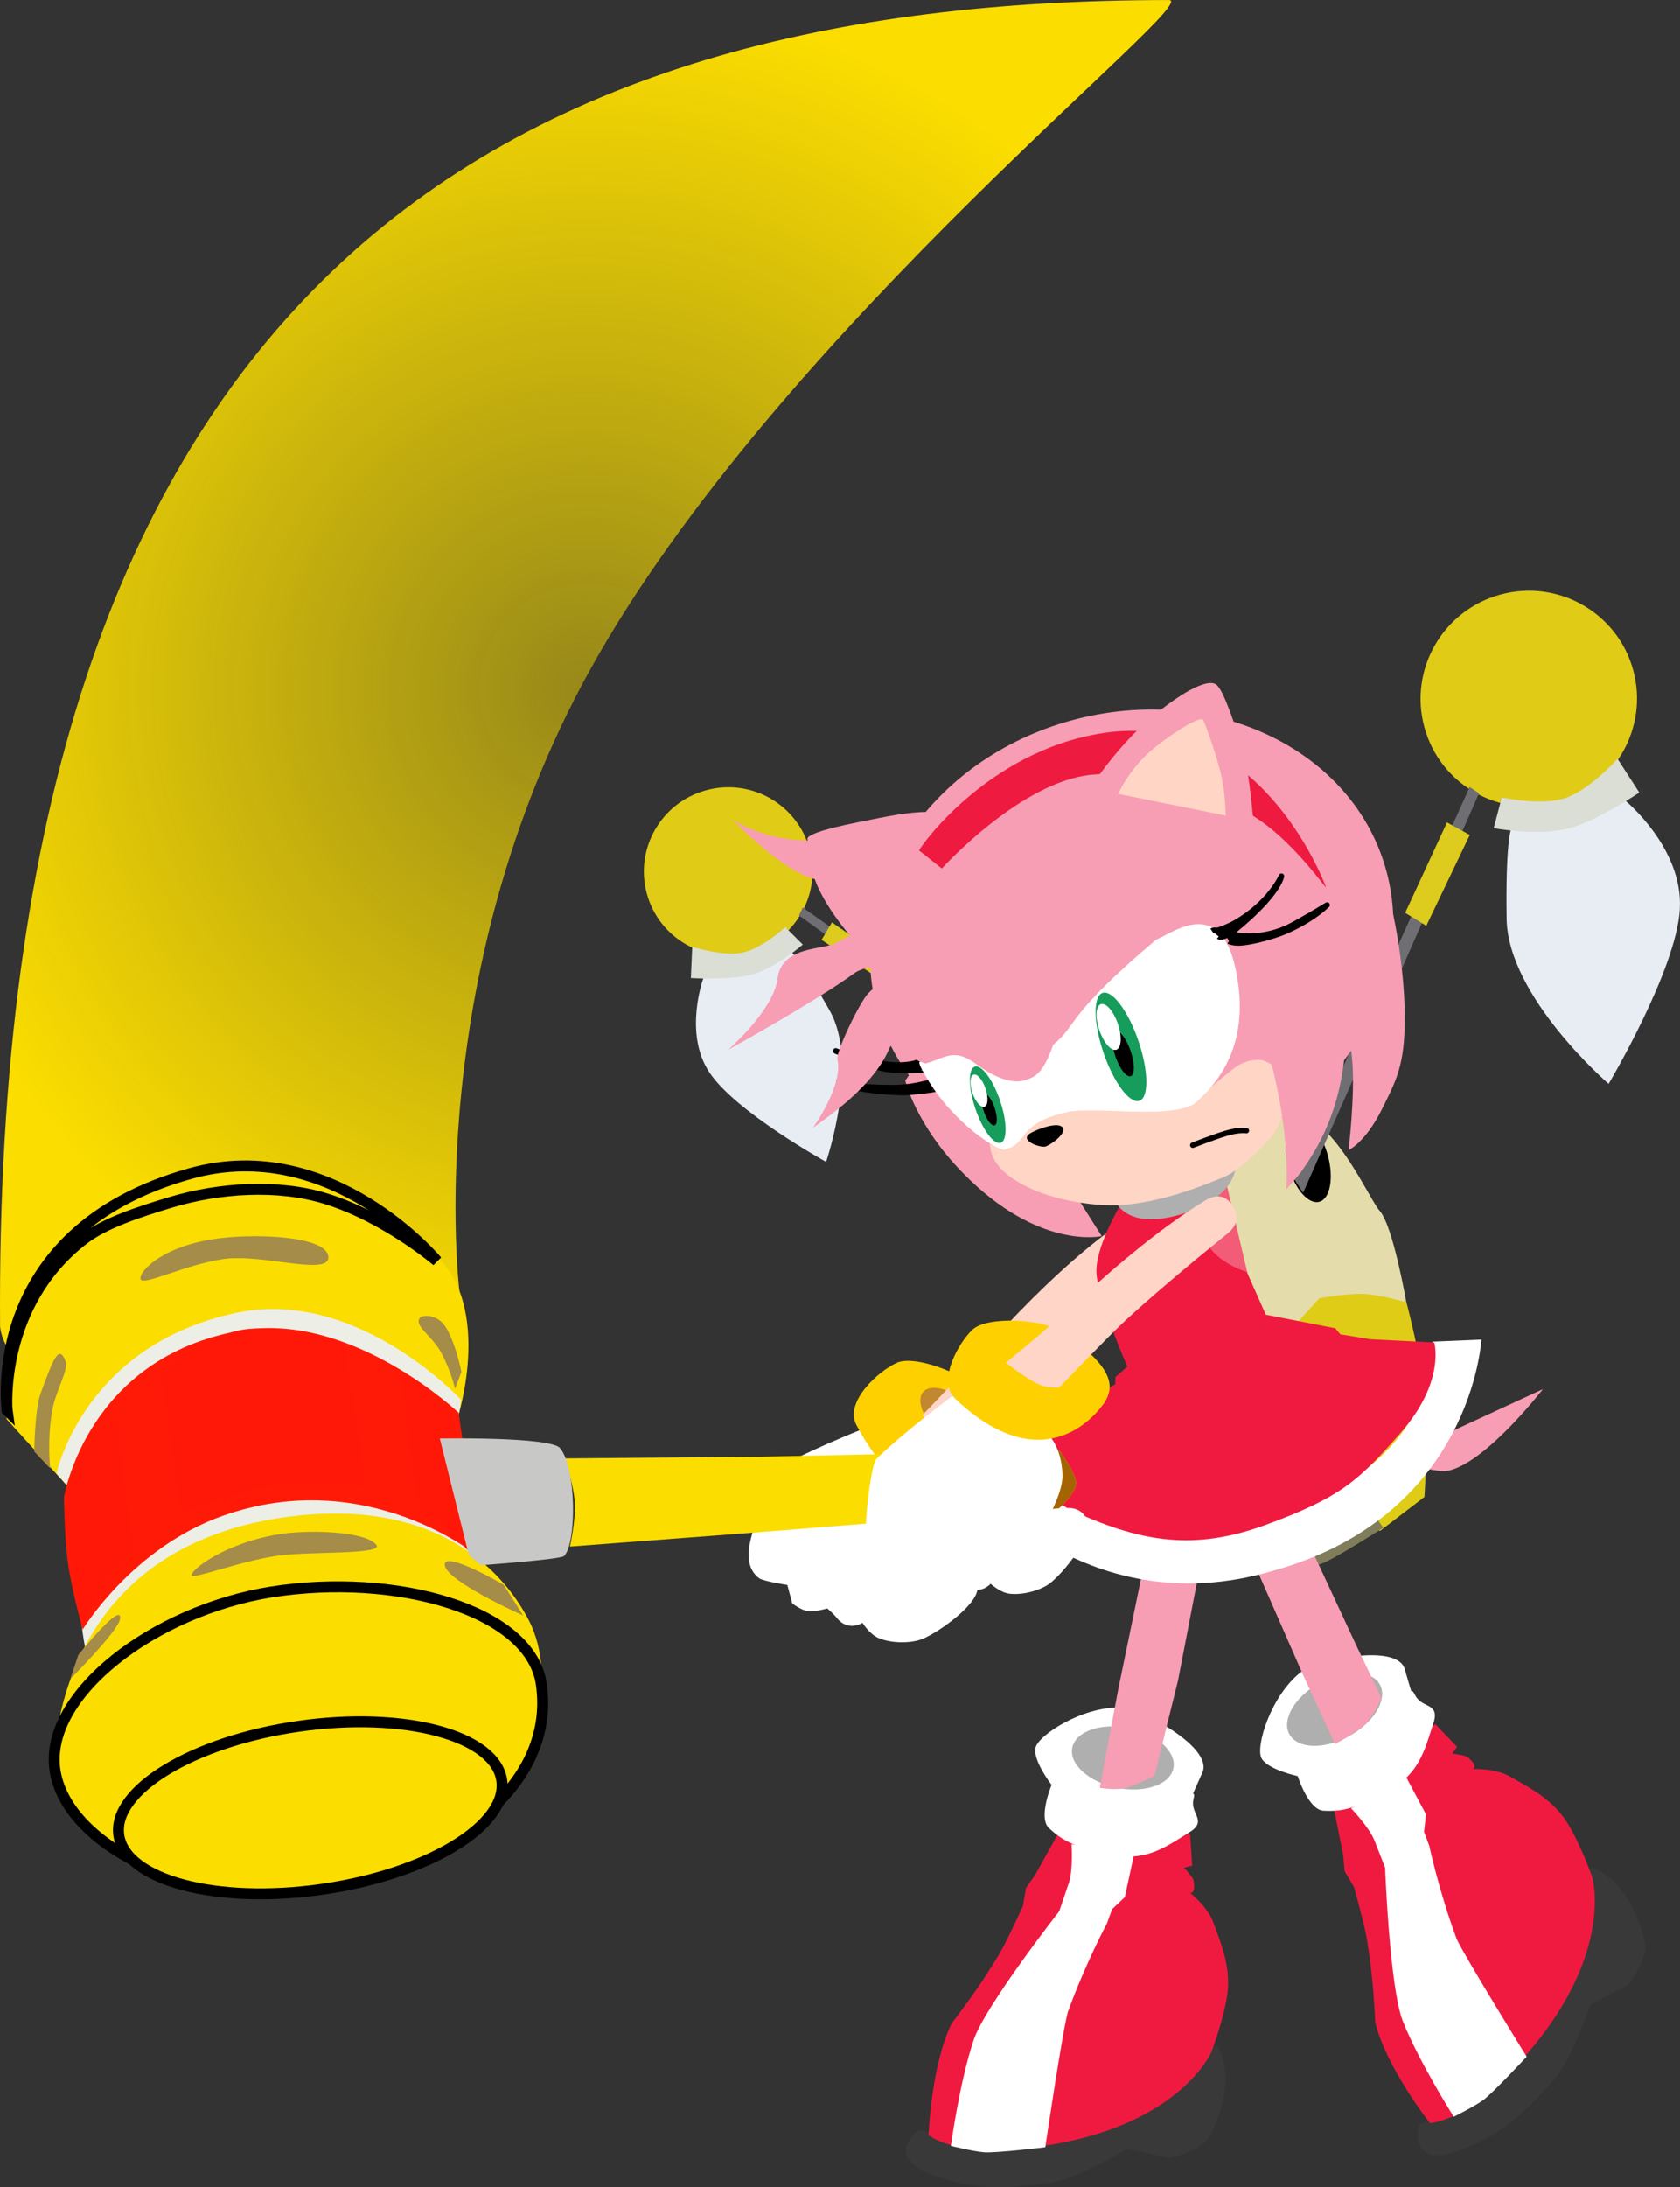<svg version="1.1" xmlns="http://www.w3.org/2000/svg" xmlns:xlink="http://www.w3.org/1999/xlink" width="38.478" height="50.055" viewBox="0,0,38.478,50.055"><rect x="0" y="0" width="38.478" height="50.055" fill="#333333" stroke="none"/><defs><radialGradient cx="225.685" cy="164.465" r="15.771" gradientUnits="userSpaceOnUse" id="color-1"><stop offset="0" stop-color="#fadd00" stop-opacity="0.502"/><stop offset="1" stop-color="#fbdd00"/></radialGradient></defs><g transform="translate(-212.274,-148.694)"><g data-paper-data="{&quot;isPaintingLayer&quot;:true}" fill-rule="nonzero" stroke-miterlimit="10" stroke-dasharray="" stroke-dashoffset="0" style="mix-blend-mode: normal"><path d="M212.276,179.058c-0.174,-23.936 11.532,-30.363 26.771,-30.363c0.817,0 -8.648,7.349 -13.048,14.957c-4.138,7.155 -3.202,14.598 -3.202,14.598c0,0 -10.119,3.869 -10.521,0.809z" fill="url(#color-1)" stroke="none" stroke-width="NaN" stroke-linecap="butt" stroke-linejoin="miter"/><g stroke="none" stroke-width="0" stroke-linecap="butt" stroke-linejoin="miter"><path d="M232.356,181.27l1.998,1.602c0,0 0.164,0.342 0.028,0.912c-0.088,0.37 -0.527,0.82 -0.527,0.82c0,0 0.714,-0.199 0.807,0.396c0.059,0.382 -0.884,1.052 -1.269,1.206c-0.227,0.091 -0.677,0.113 -1,-0.025c-0.204,-0.087 -0.365,-0.347 -0.365,-0.347c0,0 -0.328,0.215 -0.588,-0.113c-0.079,-0.101 -0.217,-0.216 -0.217,-0.216c0,0 -0.283,0.08 -0.44,0.062c-0.157,-0.019 -0.363,-0.177 -0.363,-0.177l-0.113,-0.423c0,0 -0.558,-0.085 -0.649,-0.156c-0.359,-0.277 -0.225,-0.763 -0.155,-1.023c0.129,-0.478 0.568,-1.483 0.691,-1.552c0.774,-0.434 2.162,-0.965 2.162,-0.965z" fill="#ffffff"/><g><path d="M234.852,180.651c0.983,1.339 0.712,1.734 0.153,2.044c-0.856,0.475 -2.12,0.516 -3.119,-1.393c-0.273,-0.523 0.504,-1.232 0.934,-1.421c0.431,-0.19 1.682,0.295 2.031,0.771z" fill="#fed000"/><path d="M234.476,180.842c0.408,0.361 0.596,0.815 0.42,1.014c-0.176,0.199 -0.649,0.067 -1.057,-0.294c-0.408,-0.361 -0.596,-0.815 -0.42,-1.014c0.176,-0.199 0.649,-0.067 1.057,0.294z" fill="#c28830"/><path d="M237.622,176.914c0.314,-0.234 0.512,-0.143 0.656,0.017c0.213,0.238 0.197,0.483 -0.028,0.701c-0.897,0.872 -1.666,1.65 -2.247,2.289c-0.354,0.389 -1.68,1.958 -1.68,1.958c0,0 -0.081,-0.076 -0.383,-0.194c-0.302,-0.118 -0.536,-0.609 -0.536,-0.609c0,0 0.81,-0.833 1.687,-1.798c0.614,-0.674 1.584,-1.656 2.531,-2.364z" fill="#fed5c7"/></g></g><path d="M241.194,180.692l1.267,-0.412l2.786,1.298l2.365,-1.092c0,0 -1.262,1.633 -2.129,1.857c-0.797,0.206 -4.289,-1.65 -4.289,-1.65z" fill="#f79db4" stroke="none" stroke-width="0" stroke-linecap="butt" stroke-linejoin="miter"/><g data-paper-data="{&quot;index&quot;:null}" stroke-width="0" stroke-linecap="butt" stroke-linejoin="miter"><g data-paper-data="{&quot;index&quot;:null}"><path d="M227.088,169.143c-0.278,-1.026 0.331,-2.085 1.361,-2.364c1.03,-0.279 2.091,0.326 2.369,1.353c0.278,1.026 -0.331,2.085 -1.361,2.364c-1.03,0.279 -2.091,-0.326 -2.369,-1.353z" fill="#e0cb17" stroke="none"/><path d="M227.899,169.581c-0.172,-0.634 0.205,-1.288 0.841,-1.461c0.636,-0.173 1.292,0.201 1.464,0.836c0.172,0.634 -0.205,1.288 -0.841,1.461c-0.636,0.173 -1.292,-0.201 -1.464,-0.836z" fill="#e0cb17" stroke="#000000"/><path d="M228.521,173.235c-0.603,-0.907 -0.132,-2.172 -0.132,-2.172l2.026,-0.565c0,0 0.201,0.156 0.863,1.326c0.687,1.215 -0.083,3.462 -0.083,3.462c0,0 -2.072,-1.143 -2.675,-2.051z" fill="#e8edf4" stroke="#000000"/><path d="M229.493,170.997c-0.493,0.136 -1.396,0.08 -1.396,0.08l0.032,-0.715c0,0 0.712,0.226 1.157,0.132c0.445,-0.094 0.974,-0.582 0.974,-0.582l0.401,0.399c0,0 -0.605,0.53 -1.168,0.686z" fill="#dbded5" stroke="#000000"/></g><g data-paper-data="{&quot;index&quot;:null}" stroke="none"><path d="M236.321,173.033c0.194,-0.053 0.44,0.231 0.549,0.634c0.109,0.403 0.041,0.772 -0.154,0.825c-0.194,0.053 -0.44,-0.231 -0.549,-0.634c-0.109,-0.403 -0.041,-0.772 0.154,-0.825z" fill="#000000"/><path d="M239.058,177.756c0.202,-0.055 1.043,0.655 1.091,0.832c0.048,0.177 0.024,1.435 -0.178,1.49c-0.202,0.055 -1.303,0.009 -1.303,0.009c0,0 0.188,-2.276 0.39,-2.331z" fill="#807d5a"/><path d="M230.573,169.643l0.087,-0.18l6.241,4.418l-0.016,0.328z" fill="#6e6e73"/><path d="M232.789,170.818l-0.209,0.391l-1.489,-1.006l0.238,-0.399z" fill="#ddcb1e"/></g></g><g stroke-width="0" stroke-linecap="butt" stroke-linejoin="miter"><g data-paper-data="{&quot;index&quot;:null}"><path d="M247.935,167.069c-1.322,0.358 -2.682,-0.418 -3.039,-1.735c-0.357,-1.317 0.425,-2.675 1.746,-3.033c1.322,-0.358 2.682,0.418 3.039,1.735c0.357,1.317 -0.425,2.675 -1.746,3.033z" fill="#e0cb17" stroke="none"/><path d="M247.989,166.92c-0.816,0.221 -1.657,-0.258 -1.878,-1.072c-0.221,-0.813 0.262,-1.652 1.079,-1.874c0.816,-0.221 1.657,0.258 1.878,1.072c0.221,0.813 -0.262,1.652 -1.079,1.874z" fill="#e0cb17" stroke="#000000"/><path d="M250.749,169.495c-0.079,1.395 -1.632,4.004 -1.632,4.004c0,0 -2.309,-1.989 -2.336,-3.779c-0.025,-1.724 0.096,-2.027 0.096,-2.027l2.609,-0.688c0,0 1.342,1.095 1.262,2.49z" fill="#e8edf4" stroke="#000000"/><path d="M248.222,167.648c-0.724,0.193 -1.737,-0.002 -1.737,-0.002l0.185,-0.701c0,0 0.902,0.198 1.456,0.013c0.554,-0.184 1.196,-0.896 1.196,-0.896l0.498,0.771c0,0 -0.964,0.647 -1.598,0.816z" fill="#dbded5" stroke="#000000"/></g><g data-paper-data="{&quot;index&quot;:null}" stroke="none"><path d="M243.875,176.408c0.31,0.356 0.611,2.106 0.611,2.106l-3.002,0.834c0,0 -1.317,-0.978 -1.382,-2.436c-0.048,-1.072 1.105,-2.729 1.297,-2.787c1.236,-0.375 2.166,1.928 2.475,2.283z" fill="#e4dcaa"/><path d="M242.687,175.141c0.14,0.517 0.052,0.991 -0.197,1.058c-0.249,0.068 -0.565,-0.297 -0.705,-0.814c-0.14,-0.517 -0.052,-0.991 0.197,-1.058c0.249,-0.068 0.565,0.297 0.705,0.814z" fill="#000000"/><path d="M244.911,180.662c0.08,0.857 -0.012,2.29 -0.012,2.29l-1.013,0.775c0,0 -1.528,-0.181 -1.705,-0.931c-0.088,-0.373 -0.671,-3.31 -0.671,-3.31l0.983,-1.08c0,0 0.596,-0.108 0.976,-0.1c0.38,0.008 1.017,0.193 1.017,0.193c0,0 0.346,1.306 0.425,2.163z" fill="#dfcc17"/><path d="M243.956,183.657c0,0 -1.189,0.765 -1.448,0.835c-0.259,0.07 -1.101,-1.306 -1.163,-1.534c-0.062,-0.227 0.408,-1.558 0.668,-1.628c0.259,-0.07 1.943,2.327 1.943,2.327z" fill="#807d5a"/><path d="M242.12,175.995l-0.23,-0.353l4.045,-8.936l0.214,0.143z" fill="#6e6e73"/><path d="M245.415,167.516l0.522,0.287l-0.996,2.079l-0.484,-0.297z" fill="#ddcb1e"/></g></g><g stroke="none" stroke-width="0" stroke-linecap="butt" stroke-linejoin="miter"><g><path d="M234.835,197.801c0,0 2.354,-0.37 3.309,-0.789c0.774,-0.34 1.992,-1.538 1.992,-1.538c0,0 0.541,0.722 -0.143,2.082c-0.193,0.382 -0.936,0.524 -0.936,0.524l-0.96,-0.211c0,0 -1.134,0.68 -1.73,0.77c-1.004,0.151 -1.784,0.202 -2.811,-0.203c-1.027,-0.405 -0.25,-1.004 -0.25,-1.004l1.53,0.37z" fill="#393939"/><path d="M236.498,190.678l3.034,-0.005l0.047,0.72l-0.188,0.045c0,0 0.204,0.214 0.218,0.289c0.064,0.33 -0.08,0.288 -0.08,0.288c0,0 0.408,0.314 0.539,0.686c0.131,0.372 0.344,0.844 0.335,1.409c-0.01,0.565 -0.386,1.553 -0.386,1.553c0,0 -0.868,2.012 -4.782,2.236c-1.158,0.066 -1.693,-0.337 -1.693,-0.337c0,0 0.055,-1.6 0.529,-2.561c0.611,-0.8 0.85,-1.196 1.075,-1.562c0.183,-0.298 0.557,-1.124 0.557,-1.124l0.072,-0.416l0.208,-0.296z" fill="#f01a40"/><path d="M237.96,187.777c0.434,0.019 2.112,0.905 1.853,1.484c-0.362,0.808 -0.13,0.291 -0.206,0.621c-0.076,0.33 0.343,0.489 -0.112,0.76c-0.372,0.222 -0.812,0.566 -1.418,0.54c-1.085,-0.171 -1.402,-0.297 -1.779,-0.651c-0.253,-0.237 0.061,-0.986 0.061,-0.986c0,0 -0.426,-0.55 -0.37,-0.844c0.056,-0.293 1.09,-0.964 1.971,-0.926z" fill="#ffffff"/><path d="M236.749,191.808c0.107,-0.299 0.067,-0.909 0.067,-0.909l1.429,0.247l-0.209,0.967l-0.291,0.275l-0.118,0.325c0,0 -0.493,0.918 -0.895,2.026c-0.123,0.432 -0.517,3.096 -0.517,3.096c0,0 -1.141,0.137 -1.404,0.115c-0.255,-0.021 -0.759,-0.146 -0.759,-0.146c0,0 0.201,-1.467 0.522,-2.422c0.26,-0.775 1.96,-2.946 1.96,-2.946c0,0 0.194,-0.572 0.214,-0.629z" fill="#ffffff"/></g><path d="M239.149,189.162c-0.076,0.377 -0.657,0.577 -1.296,0.448c-0.639,-0.13 -1.096,-0.54 -1.02,-0.917c0.076,-0.377 0.657,-0.577 1.296,-0.448c0.639,0.13 1.096,0.54 1.02,0.917z" fill="#afafaf"/></g><path d="M239.911,183.753l-0.656,3.401l-0.539,2.18c0,0 -0.376,0.197 -0.628,0.272c-0.252,0.075 -0.626,0.003 -0.626,0.003l0.426,-2.265l0.756,-3.67z" fill="#f79db4" stroke="none" stroke-width="0" stroke-linecap="butt" stroke-linejoin="miter"/><g stroke="none" stroke-width="0" stroke-linecap="butt" stroke-linejoin="miter"><g><path d="M246.164,196.629c0,0 1.558,-1.803 2.016,-2.74c0.371,-0.759 0.527,-2.46 0.527,-2.46c0,0 0.879,0.201 1.235,1.682c0.1,0.416 -0.376,1.004 -0.376,1.004l-0.869,0.459c0,0 -0.426,1.251 -0.823,1.705c-0.669,0.763 -1.232,1.307 -2.277,1.661c-1.046,0.354 -0.839,-0.605 -0.839,-0.605l1.407,-0.706z" fill="#393939"/><path d="M242.832,190.117l2.313,-1.964l0.501,0.52l-0.114,0.156c0,0 0.294,0.032 0.353,0.08c0.262,0.211 0.125,0.272 0.125,0.272c0,0 0.514,-0.024 0.855,0.175c0.34,0.2 0.808,0.421 1.166,0.859c0.358,0.438 0.709,1.434 0.709,1.434c0,0 0.637,2.097 -2.206,4.796c-0.841,0.799 -1.51,0.837 -1.51,0.837c0,0 -0.992,-1.257 -1.251,-2.297c-0.05,-1.005 -0.123,-1.462 -0.188,-1.887c-0.053,-0.346 -0.301,-1.218 -0.301,-1.218l-0.214,-0.364l-0.032,-0.361z" fill="#f01a40"/><path d="M242.074,186.958c0.343,-0.266 2.197,-0.673 2.373,-0.064c0.245,0.851 0.089,0.306 0.244,0.607c0.155,0.301 0.578,0.151 0.406,0.653c-0.14,0.409 -0.254,0.957 -0.733,1.329c-0.939,0.571 -1.262,0.679 -1.778,0.652c-0.346,-0.018 -0.59,-0.792 -0.59,-0.792c0,0 -0.681,-0.145 -0.827,-0.405c-0.147,-0.26 0.209,-1.44 0.906,-1.98z" fill="#ffffff"/><path d="M243.754,190.818c-0.112,-0.297 -0.536,-0.737 -0.536,-0.737l1.251,-0.735l0.465,0.873l-0.044,0.398l0.12,0.324c0,0 0.216,1.019 0.625,2.125c0.186,0.409 1.605,2.697 1.605,2.697c0,0 -0.783,0.842 -0.997,0.995c-0.209,0.149 -0.673,0.379 -0.673,0.379c0,0 -0.794,-1.25 -1.166,-2.186c-0.302,-0.76 -0.407,-3.515 -0.407,-3.515c0,0 -0.221,-0.562 -0.242,-0.618z" fill="#ffffff"/></g><path d="M243.877,187.247c0.185,0.337 -0.128,0.865 -0.7,1.179c-0.572,0.314 -1.186,0.296 -1.371,-0.041c-0.185,-0.337 0.128,-0.865 0.7,-1.179c0.572,-0.314 1.186,-0.296 1.371,0.041z" fill="#afafaf"/></g><path d="M240.862,177.902c0,0 -0.807,-0.284 -1.013,-0.552c-0.218,-0.285 -0.335,-1.092 -0.335,-1.092l0.818,-0.606z" fill="#f25c76" stroke="none" stroke-width="0" stroke-linecap="butt" stroke-linejoin="miter"/><path d="M241.739,182.914l1.593,3.425l0.584,1.22c0,0 -0.177,0.403 -0.373,0.595c-0.195,0.192 -0.693,0.455 -0.693,0.455l-0.758,-1.642l-1.663,-3.792z" fill="#f79db4" stroke="none" stroke-width="0" stroke-linecap="butt" stroke-linejoin="miter"/><path d="M235.426,181.833c0,0 1.293,2.683 5.312,1.736c4.64,-1.094 4.345,-4.17 4.345,-4.17l1.12,-0.047c0,0 -0.211,4.028 -4.77,5.29c-4.403,1.305 -7.074,-2.216 -7.074,-2.216z" fill="#ffffff" stroke="none" stroke-width="0" stroke-linecap="butt" stroke-linejoin="miter"/><path d="M237.389,177.863c-0.058,-0.59 0.555,-1.605 0.555,-1.605l0.345,-0.133l1.242,0.022c0,0 0.186,0.729 0.423,1.067c0.298,0.426 0.876,0.59 0.876,0.59l0.436,0.979l1.591,0.31l0.115,0.138l0.683,0.113l1.468,0.074c0,0 0.264,0.893 -0.769,2.065c-0.952,1.08 -1.343,1.471 -3.097,2.111c-1.602,0.585 -2.804,0.401 -4.334,-0.285c-0.984,-0.441 -1.593,-1.427 -1.593,-1.427l2.487,-1.509l0.004,-0.164l0.273,-0.238c0,0 -0.64,-1.449 -0.705,-2.108z" fill="#f01a40" stroke="none" stroke-width="0" stroke-linecap="butt" stroke-linejoin="miter"/><path d="M240.583,175.317c0,0 0.07,0.785 -1.285,1.177c-1.26,0.364 -1.486,-0.331 -1.486,-0.331c0,0 0.796,-0.081 1.283,-0.23c0.487,-0.149 1.488,-0.617 1.488,-0.617z" fill="#afafaf" stroke="none" stroke-width="0" stroke-linecap="butt" stroke-linejoin="miter"/><g><path d="M237.066,170.211c0,0 0.419,-0.813 1.158,-1.107c0.659,-0.263 1.013,-0.154 1.588,0.222c0.87,0.569 0.845,1.969 0.845,1.969c0,0 -0.189,-2.047 -1.805,-2.122c-1,-0.046 -1.785,1.039 -1.785,1.039z" fill="#000000" stroke="none" stroke-width="0" stroke-linecap="butt" stroke-linejoin="miter"/><path d="M236.829,165.178c3.222,-0.874 6.444,0.67 7.198,3.449c0.754,2.779 -1.247,5.739 -4.469,6.613c-3.222,0.874 -6.444,-0.67 -7.198,-3.449c-0.754,-2.779 1.247,-5.739 4.469,-6.613z" fill="#f79eb4" stroke="none" stroke-width="0" stroke-linecap="butt" stroke-linejoin="miter"/><path d="M233.428,172.811c-0,-0.001 0.496,1.075 1.058,1.593c0.562,0.518 2.511,1.776 2.511,1.776l0.511,0.805c0,0 -1.443,0.332 -3.18,-1.445c-1.081,-1.099 -1.329,-2.131 -1.319,-2.117" fill="#f79eb4" stroke="#f89db5" stroke-width="0" stroke-linecap="butt" stroke-linejoin="round"/><g fill="#ffd5c5" stroke="none" stroke-width="1" stroke-linecap="round" stroke-linejoin="round"><path d="M234.945,174.881c-0.003,-0.06 0.119,0.029 0.171,0.058c0.323,0.177 0.531,-0.186 0.681,-0.386c0.115,-0.154 0.338,-0.28 0.52,-0.332c0.875,-0.239 2.714,-0.126 3.021,-0.195c0.285,-0.064 0.981,-0.739 1.253,-0.922c0.279,-0.188 0.566,-0.161 0.623,-0.138c0.118,0.049 0.942,0.343 0.287,1.591c-0.091,0.173 -0.765,0.903 -1.207,1.081c-0.37,0.149 -1.651,0.702 -2.752,0.637c-0.878,-0.051 -1.47,-0.297 -1.545,-0.329c-0.462,-0.194 -1.024,-0.518 -1.051,-1.065z"/><path d=""/></g><g fill="#000000" stroke="#000000" stroke-width="0.125" stroke-linecap="butt" stroke-linejoin="round"><path d="M233.69,173.615c0.01,0.023 -0.63,0.086 -0.711,0.084c-0.368,-0.006 -0.686,-0.033 -1.048,-0.099c-0.116,-0.021 -0.509,-0.138 -0.503,-0.137c0.171,0.01 0.339,0.073 0.511,0.09c0.286,0.028 0.573,0.032 0.861,0.032c0.452,-0.016 0.73,-0.123 0.796,-0.119"/><path d="M233.433,173.175c0.009,0.021 -0.624,0.049 -0.951,-0.028c-0.327,-0.077 -1.083,-0.417 -1.073,-0.405c0.027,0.031 0.68,0.229 1.132,0.3c0.452,0.071 0.768,-0.028 0.786,-0.059"/></g><g fill="#000000" stroke="none" stroke-width="1" stroke-linecap="round" stroke-linejoin="round"><path d="M236.227,174.933c-0.104,0.036 -0.534,-0.103 -0.412,-0.256c0.071,-0.088 0.566,-0.283 0.738,-0.218c0.227,0.086 -0.105,0.378 -0.326,0.474z"/><path d=""/></g><path d="M242.636,169.464c0.026,0.007 0.47,2.259 0.465,2.802c-0.009,0.815 -0.158,1.63 -0.506,2.37c-0.148,0.315 -0.316,0.587 -0.514,0.87c-0.064,0.091 -0.348,0.411 -0.348,0.411c0,0 0.1,-1.093 -0.294,-2.704c-0.209,-0.855 -0.836,-2.705 -0.802,-2.659" fill="#f79eb4" stroke="#f89db5" stroke-width="0" stroke-linecap="butt" stroke-linejoin="round"/><path d="M243.792,168.457c0.268,0.3 0.657,2.128 0.656,3.536c-0,1.085 -0.196,1.431 -0.529,2.098c-0.377,0.756 -0.758,0.925 -0.758,0.925c0,0 0.148,-1.238 0.086,-2.027c-0.062,-0.789 -0.511,-3.57 -0.529,-3.58" fill="#f79eb4" stroke="#f89db5" stroke-width="0" stroke-linecap="butt" stroke-linejoin="round"/><g fill="#ee1a40" stroke="none" stroke-width="1" stroke-linecap="round" stroke-linejoin="round"><path d="M233.324,168.158c0.058,-0.138 1.722,-2.444 4.492,-2.721c3.434,-0.304 4.832,3.568 4.83,3.568c-0.035,0 -0.97,-1.372 -1.997,-1.807c-1.332,-0.563 -2.104,-0.891 -3.366,-0.773c-1.602,0.149 -3.368,2.069 -3.437,2.146"/><path d=""/></g><path d="M233.972,170.865c-0.035,-0.016 -1.645,-0.251 -2.136,0.105c-0.9,0.654 -2.855,1.734 -2.877,1.743c-0.015,0.006 0.986,-0.847 1.12,-1.586c0.06,-0.79 1.052,-0.691 1.338,-0.851c1.606,-0.887 2.475,-0.557 2.448,-0.568" fill="#f79eb4" stroke="#f89db5" stroke-width="0" stroke-linecap="butt" stroke-linejoin="round"/><path d="M233.858,169.712c-0.122,-0.053 -1.625,-0.957 -2.678,-0.874c-0.759,0.06 -2.126,-1.39 -2.126,-1.39c0,0 1.232,0.891 3.193,0.264c0.592,-0.128 0.569,0.3 0.907,0.471c0.338,0.171 1.508,1.262 1.539,1.34" fill="#f79eb4" stroke="#f89db5" stroke-width="0" stroke-linecap="butt" stroke-linejoin="round"/><g stroke="none" stroke-width="1" stroke-linecap="round" stroke-linejoin="round"><g fill="#f79eb4"><path d="M237.191,166.885c0.003,-0.158 0.735,-1.157 1.393,-1.719c0.658,-0.562 1.341,-0.976 1.555,-0.798c0.164,0.136 0.447,0.958 0.621,1.612c0.175,0.653 0.177,1.294 0.249,1.647"/></g><g fill="#ffd5c5"><path d="M237.892,166.865c0.054,-0.181 0.364,-0.658 0.719,-0.97c0.354,-0.312 1.106,-0.811 1.212,-0.732c0.026,0.02 0.29,0.729 0.407,1.216c0.117,0.487 0.108,0.897 0.12,0.981"/></g></g><g fill="#f79eb4" stroke="none" stroke-width="1" stroke-linecap="round" stroke-linejoin="round"><path d="M232.021,170.418c-0.012,-0.01 -0.673,-0.689 -1.008,-1.411c-0.215,-0.462 -0.271,-1.115 -0.235,-1.148c0.172,-0.164 0.987,-0.316 1.64,-0.446c0.653,-0.13 0.973,-0.145 1.281,-0.137"/><path d=""/></g><path d="M236.396,172.602c0.554,-0.441 0.267,-0.641 2.357,-2.403c0.416,-0.166 1.596,-1.12 1.882,1.022c0.095,0.713 0.063,1.833 -1.009,2.735c-0.579,0.358 -2.258,0.05 -2.919,0.194c-1.162,0.252 -0.856,0.722 -1.426,0.854c-0.143,0.033 -1.166,-0.582 -1.803,-1.675c-0.301,-0.516 -0.064,-0.281 0.001,-0.299c0.435,-0.114 0.636,-0.374 1.165,0.024c0.37,0.279 0.816,0.47 1.133,0.353c0.185,-0.068 0.379,-0.111 0.62,-0.805z" fill="#ffffff" stroke="none" stroke-width="0" stroke-linecap="butt" stroke-linejoin="miter"/><path d="M234.294,171.836c-0.089,0.111 -1.512,0.517 -1.652,0.852c-0.409,0.997 -1.801,1.82 -1.761,1.835c0.002,0.001 0.709,-0.981 0.573,-1.576c-0.056,-0.14 0.51,-1.324 0.711,-1.527c0.699,-0.706 1.923,-0.524 1.891,-0.484" fill="#f79eb4" stroke="#f89db5" stroke-width="0" stroke-linecap="butt" stroke-linejoin="round"/><g fill="#000000" stroke="#000000" stroke-width="0.125" stroke-linecap="butt" stroke-linejoin="round"><path d="M240.032,169.999c0.043,-0.03 0.091,-0.007 0.137,-0.017c0.048,-0.01 0.26,-0.09 0.411,-0.178c0.777,-0.45 1.044,-1.058 1.044,-1.058c0,0 -0.051,0.409 -1.09,1.251c-0.162,0.131 -0.313,0.159 -0.346,0.13"/><path d="M240.303,170.007c0.034,-0.005 0.108,0.036 0.141,0.049c0.076,0.029 0.623,0.177 1.31,-0.129c0.227,-0.103 0.916,-0.521 0.916,-0.521c0,0 -0.31,0.321 -0.945,0.599c-0.266,0.117 -0.863,0.282 -1.119,0.269c-0.138,-0.007 -0.184,-0.039 -0.184,-0.039"/></g><g stroke="none" stroke-linecap="butt" stroke-linejoin="miter"><path d="M238.348,172.516c0.233,0.682 0.243,1.296 0.022,1.371c-0.221,0.075 -0.588,-0.416 -0.821,-1.098c-0.233,-0.682 -0.243,-1.296 -0.022,-1.371c0.221,-0.075 0.588,0.416 0.821,1.098z" fill="#169c5b" stroke-width="NaN"/><path d="M238.17,172.747c0.097,0.285 0.098,0.543 0.001,0.576c-0.097,0.033 -0.254,-0.171 -0.352,-0.456c-0.097,-0.285 -0.098,-0.543 -0.001,-0.576c0.097,-0.033 0.254,0.171 0.352,0.456z" fill="#000000" stroke-width="0"/><path d="M237.877,172.124c0.098,0.288 0.083,0.554 -0.034,0.594c-0.117,0.04 -0.292,-0.161 -0.39,-0.449c-0.098,-0.288 -0.083,-0.554 0.034,-0.594c0.117,-0.04 0.292,0.161 0.39,0.449z" fill="#ffffff" stroke-width="0"/></g><g stroke="none" stroke-linecap="butt" stroke-linejoin="miter"><path d="M235.178,173.881c0.164,0.481 0.171,0.914 0.016,0.967c-0.156,0.053 -0.415,-0.294 -0.579,-0.775c-0.164,-0.481 -0.171,-0.914 -0.016,-0.967c0.156,-0.053 0.415,0.294 0.579,0.775z" fill="#169c5b" stroke-width="NaN"/><path d="M235.053,174.044c0.069,0.201 0.069,0.383 0.001,0.406c-0.068,0.023 -0.179,-0.121 -0.248,-0.321c-0.069,-0.201 -0.069,-0.383 -0,-0.406c0.068,-0.023 0.179,0.121 0.248,0.321z" fill="#000000" stroke-width="0"/><path d="M234.846,173.605c0.069,0.203 0.059,0.391 -0.024,0.419c-0.083,0.028 -0.206,-0.114 -0.275,-0.317c-0.069,-0.203 -0.059,-0.391 0.024,-0.419c0.083,-0.028 0.206,0.114 0.275,0.317z" fill="#ffffff" stroke-width="0"/></g></g><path d="M239.593,174.904c0,0 0.458,-0.181 0.762,-0.272c0.304,-0.091 0.465,-0.061 0.465,-0.061" fill="none" stroke="#000000" stroke-width="0.125" stroke-linecap="round" stroke-linejoin="miter"/><g stroke-linecap="butt" stroke-linejoin="miter"><path d="M212.427,181.174c0,0 -0.486,-4.647 4.698,-5.247c1.99,-0.23 3.372,0.234 4.908,1.311c1.621,1.136 0.719,3.92 0.719,3.92l-8.956,1.522z" fill="#fbdd00" stroke="none" stroke-width="0"/><path d="M213.423,182.299l-0.364,-0.385c0,0 0.011,-0.963 0.146,-1.331c0.29,-0.789 0.419,-1.133 0.571,-0.736c0.076,0.198 -0.227,0.676 -0.306,1.13c-0.119,0.678 -0.047,1.322 -0.047,1.322z" fill="#a58c48" stroke="#000000" stroke-width="0"/><path d="M215.492,177.962c-0.027,-0.186 0.541,-0.786 1.871,-0.935c0.891,-0.1 2.423,-0.029 2.432,0.442c0.008,0.431 -1.516,-0.087 -2.404,0.04c-0.888,0.127 -1.873,0.64 -1.899,0.453z" fill="#a58c48" stroke="#000000" stroke-width="0"/><path d="M222.695,180.477c0,0 -0.09,-0.413 -0.322,-0.835c-0.214,-0.39 -0.635,-0.614 -0.477,-0.792c0.056,-0.063 0.411,-0.096 0.608,0.251c0.22,0.386 0.338,0.991 0.338,0.991l-0.147,0.386z" fill="#a58c48" stroke="#000000" stroke-width="0"/><path d="M218.352,182.96c2.518,-0.428 4.785,1.192 4.785,1.192l0.164,0.572c0,0 -2.538,-2.116 -5.841,-0.948c-2.075,0.734 -3.197,2.603 -3.197,2.603c0,0 -0.009,0.291 -0.093,-0.299c-0.084,-0.59 -0.002,-0.386 -0.002,-0.386c0,0 0.65,-2.133 4.183,-2.734z" fill="#edeee6" stroke="none" stroke-width="0"/><path d="M222.837,180.729l-0.065,0.392c0,0 -2.68,-2.579 -5.908,-1.347c-2.028,0.774 -3.071,2.899 -3.071,2.899l-0.225,-0.256c0,0 0.616,-2.938 4.123,-3.678c2.767,-0.584 5.145,1.991 5.145,1.991z" fill="#edeee6" stroke="none" stroke-width="0"/><path d="M217.806,179.142c2.529,-0.43 4.972,1.884 4.972,1.884l0.467,3.301c0,0 -2.548,-2.114 -5.865,-0.944c-2.085,0.735 -3.212,2.605 -3.212,2.605c0,0 -0.249,-0.901 -0.333,-1.491c-0.084,-0.59 -0.096,-1.535 -0.096,-1.535c0,0 0.519,-3.216 4.067,-3.819z" fill="#ff1a07" stroke="none" stroke-width="0"/><path d="M220.665,182.711c0,0 -1.484,-0.112 -2.189,-0.011c-0.684,0.098 -2.058,0.618 -2.058,0.618l-0.453,-3.175c0,0 1.029,-0.907 1.92,-1.025c0.89,-0.118 2.276,0.345 2.276,0.345z" fill="#ff1808" stroke="#000000" stroke-width="0"/><path d="M214.19,185.863c0,0 -0.34,-1.813 -0.417,-2.35c-0.029,-0.203 0.037,-0.887 0.283,-1.379c0.246,-0.493 0.883,-0.954 0.883,-0.954l0.383,2.962c0,0 -0.467,0.437 -0.69,0.775c-0.222,0.338 -0.442,0.945 -0.442,0.945z" fill="#ff1808" stroke="#000000" stroke-width="0"/><path d="M223.12,184.304c0,0 -0.477,-0.487 -0.688,-0.678c-0.211,-0.191 -0.568,-0.459 -0.568,-0.459l-0.445,-3.116c0,0 1.064,0.642 1.205,1.063c0.192,0.575 0.496,3.189 0.496,3.189z" fill="#ff1808" stroke="#000000" stroke-width="0"/><path d="M220.499,186.137c-1.326,0.189 -6.991,3.084 -6.991,3.084c0,0 -0.18,-5.243 5.625,-5.845c3.044,-0.316 4.585,1.138 5.235,2.365c0.416,0.784 0.29,1.563 0.29,1.563c0,0 -2.833,-1.356 -4.159,-1.167z" fill="#fbdd00" stroke="none" stroke-width="0"/><path d="M218.644,184.296c-0.889,0.127 -1.966,0.555 -1.982,0.445c-0.016,-0.11 0.713,-0.709 1.953,-0.927c0.687,-0.121 2.046,-0.084 2.282,0.241c0.16,0.22 -1.563,0.142 -2.254,0.241z" fill="#a58c48" stroke="#000000" stroke-width="0"/><path d="M213.884,187.122l0.184,-0.553c0,0 1.011,-1.255 0.955,-0.825c-0.036,0.276 -1.14,1.378 -1.14,1.378z" fill="#a58c48" stroke="#000000" stroke-width="0"/><path d="M222.462,184.52c-0.053,-0.373 1.347,0.442 1.347,0.442l0.448,0.704c0,0 -1.741,-0.774 -1.795,-1.147z" fill="#a58c48" stroke="#000000" stroke-width="0"/><path d="M219.288,191.892c-2.713,0.422 -5.512,-0.985 -5.756,-2.695c-0.244,-1.71 2.255,-3.644 4.967,-4.071c2.831,-0.445 5.93,0.406 6.174,2.115c0.34,2.384 -2.193,4.18 -5.382,4.675z" fill="#fbdd00" stroke="#000000" stroke-width="0.25"/><path d="M214.995,190.695c-0.147,-1.03 1.697,-2.146 4.119,-2.492c2.422,-0.346 4.505,0.209 4.652,1.239c0.147,1.03 -1.697,2.146 -4.119,2.492c-2.422,0.346 -4.505,-0.209 -4.652,-1.239z" fill="#fbdd00" stroke="#000000" stroke-width="0.25"/><path d="M225.327,184.089c0,0 0.135,-0.593 0.112,-0.999c-0.023,-0.407 -0.227,-1.019 -0.227,-1.019l4.303,-0.036l7.023,-0.146c0,0 0.361,0.495 0.383,0.727c0.022,0.232 -0.392,0.596 -0.392,0.596l-7.044,0.561l-4.159,0.315z" fill="#fbdd00" stroke="none" stroke-width="0"/><path d="M223.012,184.284l-0.665,-2.669c0,0 2.535,-0.045 2.755,0.221c0.374,0.45 0.384,2.177 0.09,2.47c-0.078,0.077 -1.903,0.209 -1.903,0.209z" fill="#c8c8c6" stroke="none" stroke-width="0"/><path d="M212.438,180.97c0,0 -0.58,-4.092 4.207,-5.42c3.23,-0.896 5.636,2.004 5.636,2.004c0,0 -1.167,-0.998 -2.537,-1.424c-1.109,-0.344 -2.459,-0.249 -3.557,0.081c-0.739,0.222 -1.517,0.477 -1.994,0.843c-1.964,1.509 -1.756,3.915 -1.756,3.915z" fill="#fbdd00" stroke="#000000" stroke-width="0.25"/><path d="M233.613,183.449c0,0 -0.111,-0.372 -0.135,-0.779c-0.023,-0.407 0.046,-0.734 0.046,-0.734l3.015,-0.047c0,0 0.361,0.495 0.383,0.727c0.022,0.232 -0.392,0.596 -0.392,0.596z" fill="#a56402" stroke="none" stroke-width="0"/></g><g stroke="none" stroke-width="0" stroke-linecap="butt" stroke-linejoin="miter"><path d="M232.343,182.088c0.603,-0.6 1.747,-1.448 1.747,-1.448l2.258,0.964c0,0 0.24,0.274 0.261,0.835c0.014,0.364 -0.276,0.893 -0.276,0.893c0,0 0.608,-0.367 0.847,0.158c0.153,0.337 -0.545,1.199 -0.861,1.441c-0.186,0.142 -0.596,0.278 -0.93,0.235c-0.211,-0.028 -0.426,-0.226 -0.426,-0.226c0,0 -0.248,0.283 -0.572,0.047c-0.099,-0.073 -0.256,-0.144 -0.256,-0.144c0,0 -0.24,0.147 -0.39,0.17c-0.15,0.023 -0.381,-0.07 -0.381,-0.07l-0.213,-0.361c0,0 -0.537,0.065 -0.64,0.023c-0.403,-0.164 -0.404,-0.646 -0.406,-0.905c-0.004,-0.474 0.142,-1.516 0.238,-1.611z" fill="#ffffff"/><path d="M234.554,179.12c0.332,-0.305 1.618,-0.251 2.082,0.072c1.306,0.912 1.181,1.354 0.77,1.808c-0.63,0.695 -1.765,1.123 -3.261,-0.302c-0.409,-0.39 0.077,-1.273 0.409,-1.579z" fill="#fed000"/><path d="M237.236,178.221c0.644,-0.591 1.655,-1.445 2.62,-2.039c0.32,-0.197 0.501,-0.093 0.624,0.073c0.183,0.246 0.147,0.478 -0.087,0.667c-0.932,0.755 -1.733,1.432 -2.342,1.992c-0.371,0.341 -1.512,1.529 -1.512,1.529c0,0 -0.245,0.048 -0.524,-0.09c-0.279,-0.138 -0.701,-0.472 -0.701,-0.472c0,0 1.002,-0.813 1.922,-1.658z" fill="#fed5c7"/></g></g></g></svg>